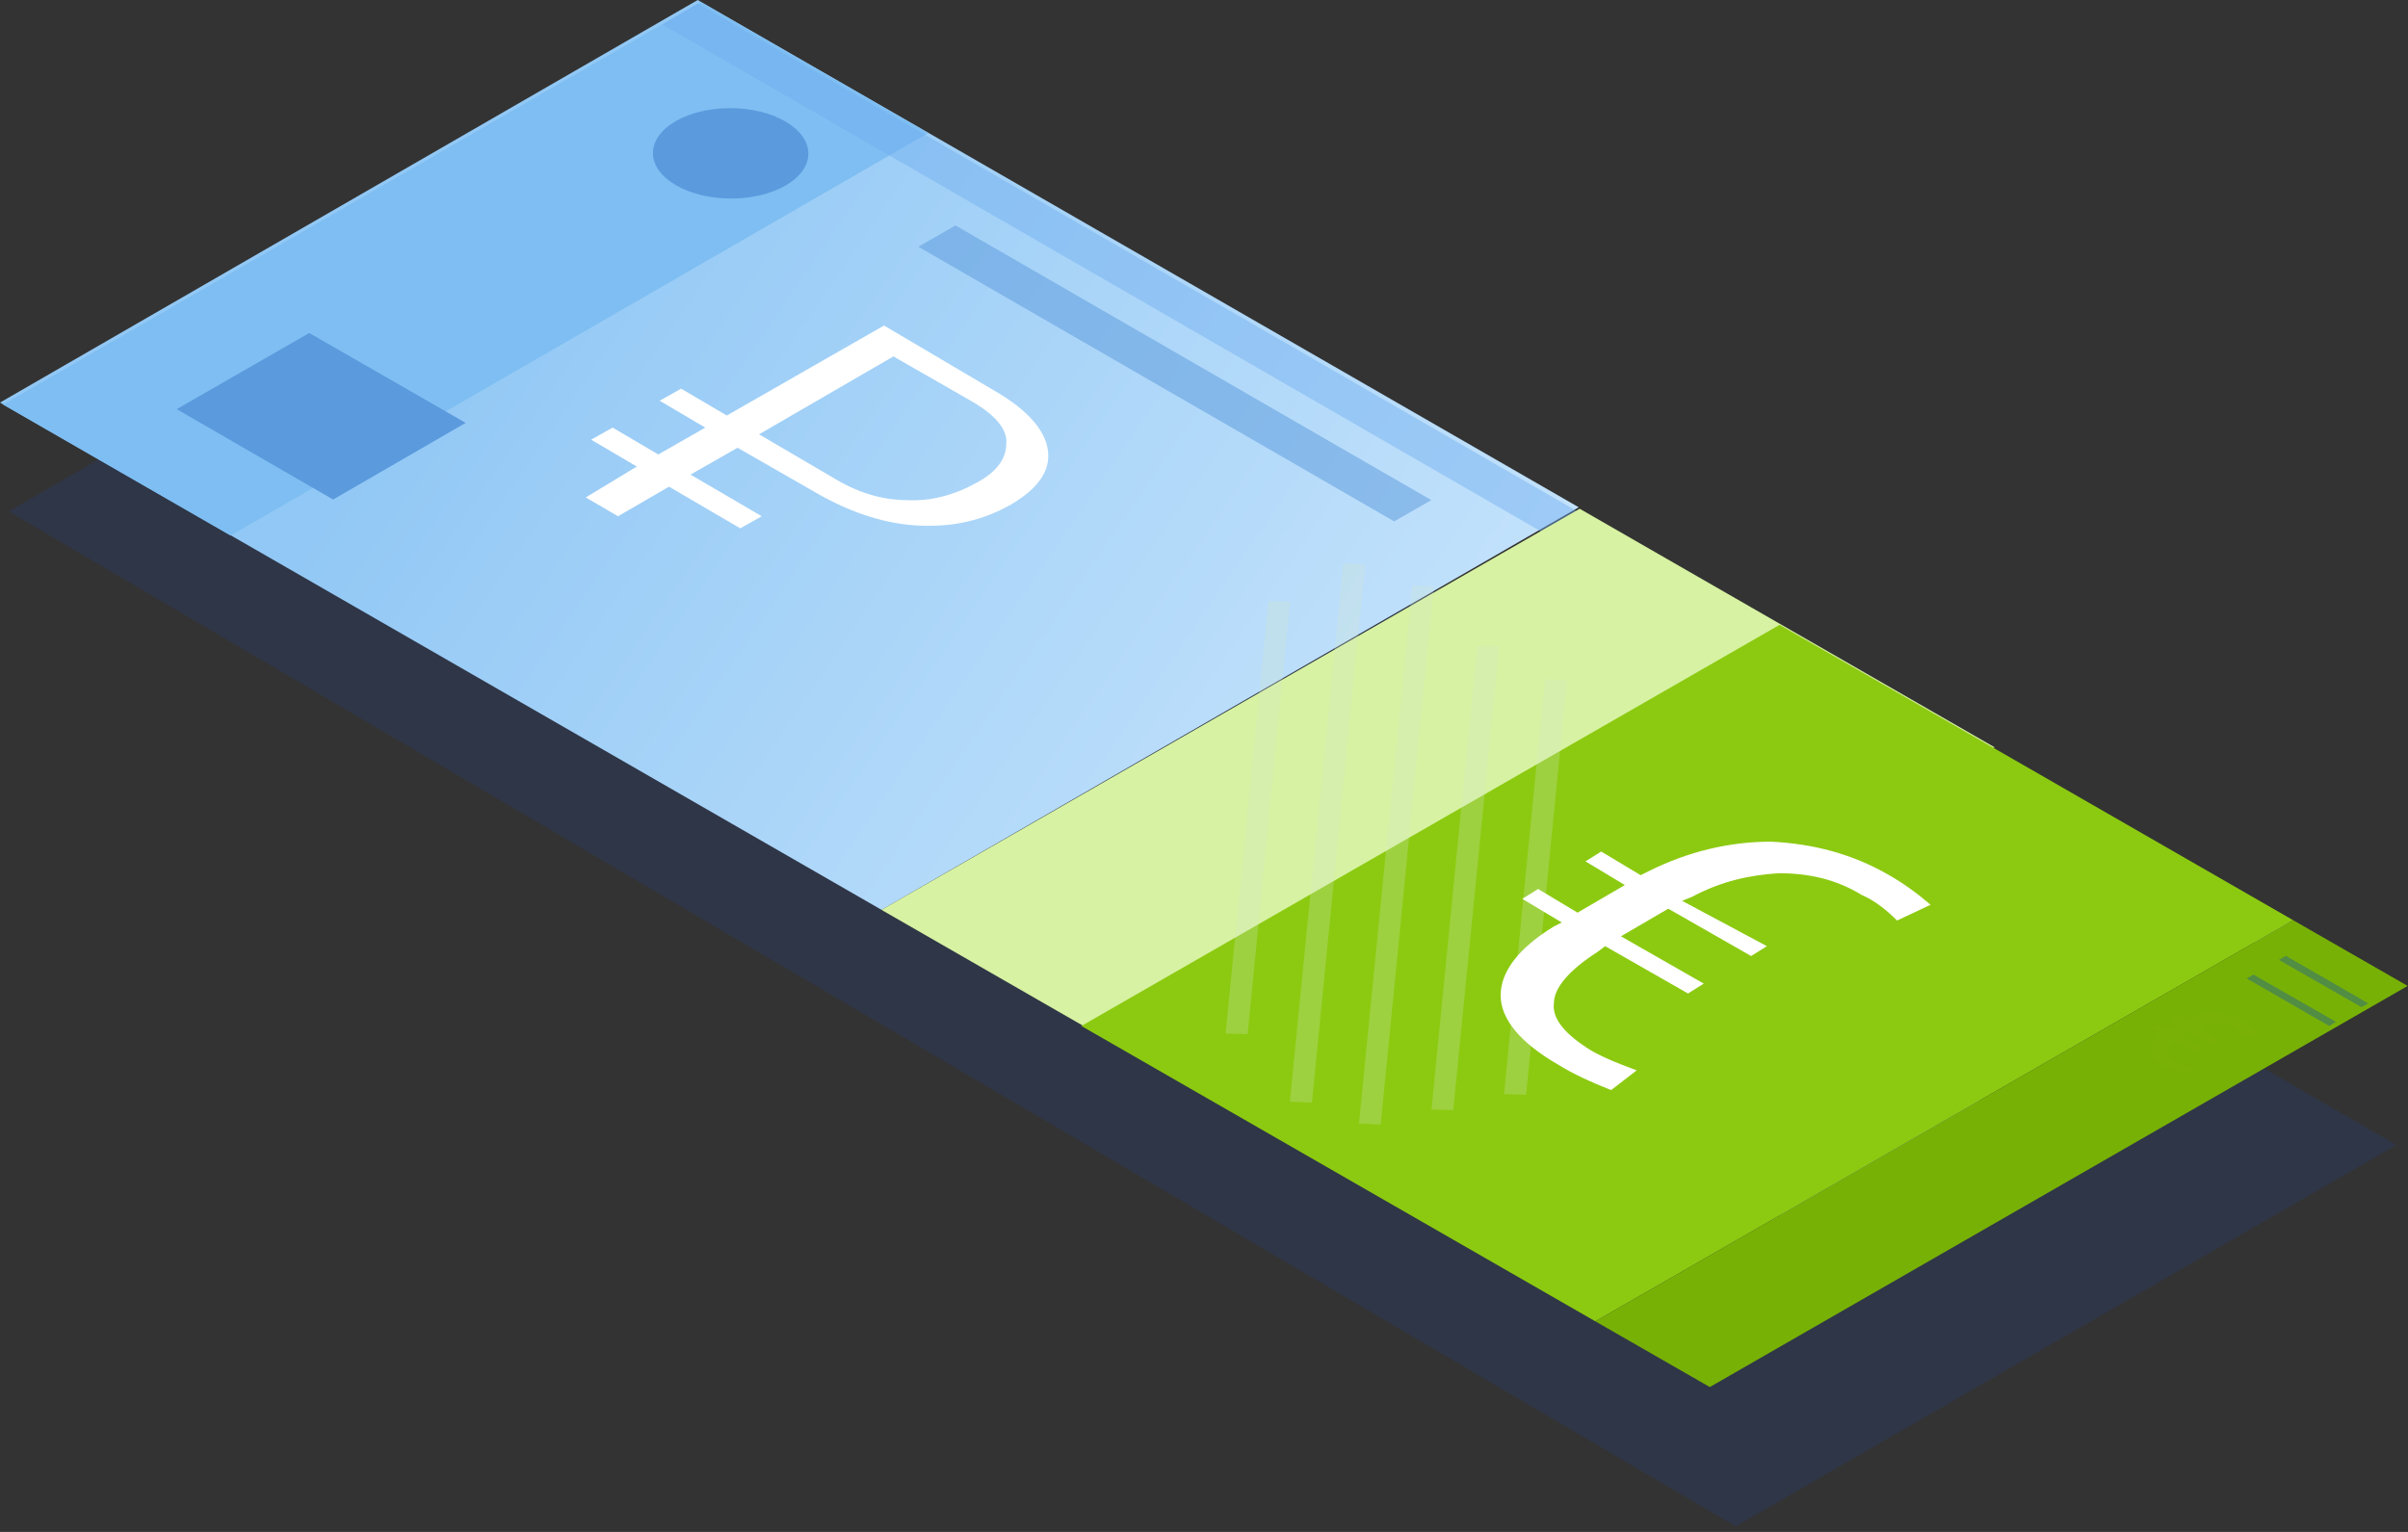 <svg width="363" height="231" viewBox="0 0 363 231" fill="none" xmlns="http://www.w3.org/2000/svg">
<rect x="0" y="0" width="363" height="231" fill="#333333" stroke="none"/>
<g opacity="0.3">
<path d="M98.696 20.548L361.207 172.656L261.648 230.14L1.37 77.127L98.696 20.548Z" fill="#253C77"/>
<path d="M98.696 20.548L361.207 172.656L261.648 230.14L1.37 77.127L98.696 20.548Z" fill="#253C77"/>
</g>
<path d="M132.889 137.197L0 60.703L105.178 0L237.991 76.493L132.889 137.197Z" fill="url(#paint0_linear)"/>
<path opacity="0.504" d="M210.173 78.622L138.446 37.209L144.034 33.994L215.761 75.407L210.173 78.622Z" fill="#5A9ADD"/>
<path d="M34.754 80.76L0.459 61.01L105.638 0.306L139.932 20.056L34.754 80.76Z" fill="#7EBEF2"/>
<path opacity="0.43" d="M340.797 142.764L99.821 3.674L105.179 0.536L346.156 139.702L340.797 142.764Z" fill="#6EADEF"/>
<path d="M121.855 23.185C121.876 19.422 116.649 16.344 110.18 16.309C103.712 16.273 98.452 19.295 98.431 23.058C98.411 26.821 103.638 29.899 110.107 29.934C116.575 29.969 121.835 26.948 121.855 23.185Z" fill="#5A9ADD"/>
<path d="M50.217 75.324L26.64 61.698L46.619 50.216L70.196 63.765L50.217 75.324Z" fill="#5A9ADD"/>
<path opacity="0.43" d="M270.754 184.636L236.766 165.04L266.773 147.74L300.761 167.336L270.754 184.636Z" fill="#6EADEF"/>
<path d="M88.302 75.01L93.163 77.846L100.859 73.39L111.593 79.668L114.833 77.846L104.099 71.567L111.188 67.516L123.542 74.605C128.606 77.441 133.669 79.061 138.732 79.263C143.795 79.466 148.251 78.453 152.504 76.023C156.555 73.592 158.378 70.96 157.972 67.921C157.567 64.884 154.935 61.846 150.074 59.01L133.264 49.086L109.568 62.656L102.682 58.605L99.441 60.428L106.327 64.478L99.239 68.529L92.353 64.478L89.112 66.301L95.998 70.352L88.302 75.01ZM126.175 72.377L114.428 65.491L134.681 53.744L147.036 60.833C150.276 62.858 151.897 64.884 151.694 66.909C151.694 69.137 150.276 71.162 147.238 72.782C143.998 74.605 140.352 75.618 136.707 75.415C133.264 75.415 129.618 74.403 126.175 72.377Z" fill="white"/>
<path d="M195.429 173.17L132.878 137.199L238.132 76.713L300.683 112.685L195.429 173.17Z" fill="#D7F2A2"/>
<path d="M240.492 199.246L163.016 154.708L268.269 94.222L345.693 138.761L240.492 199.246Z" fill="#8CCA11"/>
<path d="M257.749 209.155L240.492 199.246L345.693 138.76L362.951 148.669L257.749 209.155Z" fill="#78B106"/>
<g opacity="0.15">
<g opacity="0.15">
<path opacity="0.15" d="M336.654 154.811C335.876 154.398 335.047 154.14 334.114 154.14C333.182 154.14 332.197 154.346 331.161 154.759L334.788 156.875L333.544 157.598L329.761 155.43L329.399 155.637L328.984 155.895L328.673 156.101L331.938 157.959L330.746 158.682L327.637 156.875C326.341 158.011 326.445 159.043 328.051 159.972C328.828 160.385 329.761 160.746 330.901 161.056L329.295 161.984C328.258 161.778 327.274 161.417 326.393 160.849C325.097 160.127 324.423 159.301 324.32 158.423C324.216 157.546 324.683 156.669 325.771 155.791L324.579 155.069L325.771 154.346L326.859 154.966L327.118 154.811L327.429 154.656L327.947 154.346L326.859 153.727L328.103 153.005L329.295 153.675C330.85 153.005 332.404 152.695 333.959 152.746C335.514 152.798 336.965 153.159 338.26 153.933C339.349 154.553 340.074 155.224 340.437 155.998L338.26 156.462C337.794 155.74 337.276 155.172 336.654 154.811Z" fill="#D4EBCE"/>
</g>
</g>
<path d="M355.984 151.869L343.546 144.747L344.583 144.128L357.02 151.302L355.984 151.869Z" fill="#518D43"/>
<path d="M351.112 154.708L338.675 147.534L339.711 146.966L352.149 154.088L351.112 154.708Z" fill="#518D43"/>
<path opacity="0.25" d="M226.736 164.978L232.903 102.428L236.22 102.583L230.053 165.081L226.736 164.978Z" fill="#D4EBCE"/>
<path opacity="0.25" d="M215.801 167.3L222.693 97.37L226.01 97.474L219.066 167.404L215.801 167.3Z" fill="#D4EBCE"/>
<path opacity="0.25" d="M204.867 169.416L212.899 88.287L216.164 88.391L208.132 169.571L204.867 169.416Z" fill="#D4EBCE"/>
<path opacity="0.25" d="M194.449 166.114L202.482 84.933L205.799 85.088L197.766 166.268L194.449 166.114Z" fill="#D4EBCE"/>
<path opacity="0.25" d="M184.759 155.843L191.185 90.61L194.502 90.713L188.075 155.946L184.759 155.843Z" fill="#D4EBCE"/>
<path d="M229.491 135.538L235.437 139.105L234.247 139.7C228.896 142.97 226.22 146.538 226.22 150.105C226.22 153.673 229.193 157.241 234.842 160.511C237.22 161.997 239.896 163.186 242.869 164.376L246.734 161.403C244.355 160.511 241.977 159.619 239.896 158.43C236.031 156.051 233.95 153.673 234.247 151.295C234.247 148.916 236.626 146.241 240.788 143.565L241.977 142.673L254.464 149.808L256.842 148.322L244.355 141.186L251.491 137.024L263.977 144.159L266.355 142.673L253.572 135.835L255.058 135.241C259.518 132.862 263.68 131.97 268.139 131.673C272.599 131.673 276.761 132.565 280.626 134.943C282.707 135.835 284.49 137.322 285.977 138.808L291.031 136.43C288.95 134.646 286.869 133.159 284.788 131.97C279.139 128.7 273.193 127.214 266.95 126.916C260.707 126.916 254.464 128.403 248.518 131.376L247.328 131.97L241.382 128.403L239.004 129.889L244.95 133.457L237.815 137.619L231.869 134.051L229.491 135.538Z" fill="white"/>
<defs>
<linearGradient id="paint0_linear" x1="87.101" y1="21.615" x2="302.77" y2="169.502" gradientUnits="userSpaceOnUse">
<stop stop-color="#92C8F5"/>
<stop offset="0.926" stop-color="#DDF0FF"/>
</linearGradient>
</defs>
</svg>
